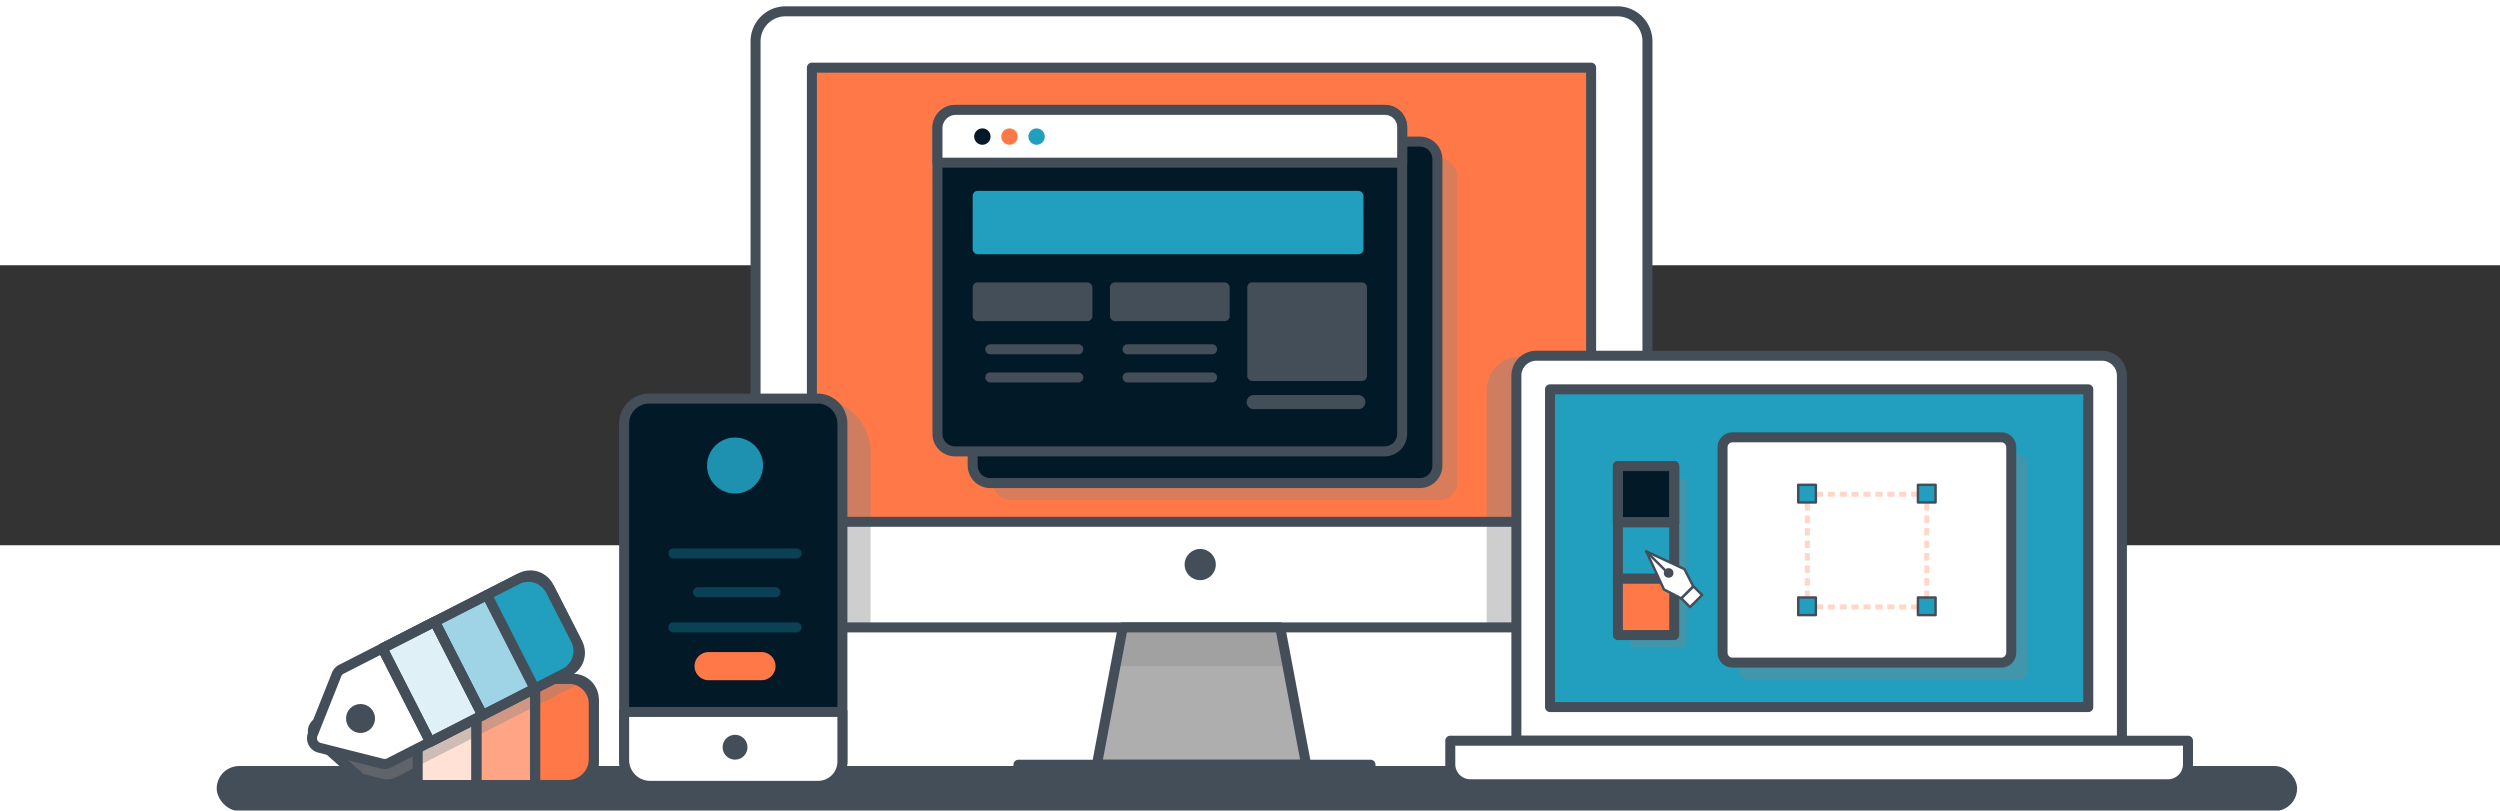 <?xml version="1.0" encoding="UTF-8"?><svg xmlns="http://www.w3.org/2000/svg" viewBox="0 448 1000 112" width="950px" height="308px" version="1.1" xmlns:xlink="http://www.w3.org/1999/xlink"><rect x="0" y="448" width="1000" height="112" fill="#333333" stroke="none"/><g style="isolation:isolate"><g id="Layer_1" data-name="Layer 1"><rect x="86.678" y="648.303" width="832.162" height="18" rx="9" fill="#444e59"/><rect x="407.375" y="647.784" width="140.824" height="8.449" fill="#444e59"/><rect x="301.757" y="346.42" width="356.285" height="246.443" rx="12" fill="#fff"/><rect x="389.772" y="303.468" width="181.663" height="312.63" transform="translate(940.387 -20.821) rotate(90)" fill="#FF7847"/><path d="M608.347,484.428h38.43a0,0,0,0,1,0,0V592.862a0,0,0,0,1,0,0h-52.1a0,0,0,0,1,0,0V498.1A13.675,13.675,0,0,1,608.347,484.428Z" fill="#848484" opacity="0.4" style="mix-blend-mode:multiply"/><path d="M327.072,501.326H301.757v74.637c0,9.333,8.035,16.9,17.368,16.9h29.1V522.824C348.229,511.186,338.71,501.326,327.072,501.326Z" fill="#848484" opacity="0.4" style="mix-blend-mode:multiply"/><path d="M646.981,594.862H314.227a14.015,14.015,0,0,1-14-14V358.42a14.015,14.015,0,0,1,14-14H646.981a14.015,14.015,0,0,1,14,14V580.862A14.015,14.015,0,0,1,646.981,594.862ZM314.227,348.42a10.011,10.011,0,0,0-10,10V580.862a10.011,10.011,0,0,0,10,10H646.981a10.011,10.011,0,0,0,10-10V358.42a10.011,10.011,0,0,0-10-10Z" fill="#444e59"/><path d="M636.449,552.609H324.758a2,2,0,0,1-2-2V368.952a2,2,0,0,1,2-2H636.449a2,2,0,0,1,2,2V550.609A2,2,0,0,1,636.449,552.609Zm-309.691-4H634.449V370.952H326.758Z" fill="#444e59"/><rect x="397.016" y="405.27" width="185.888" height="136.6" rx="7.045" fill="#848484" opacity="0.32" style="mix-blend-mode:multiply"/><rect x="389.068" y="398.525" width="185.888" height="136.6" rx="7.045" fill="#021927"/><path d="M567.911,537.124h-171.8a9.056,9.056,0,0,1-9.045-9.045V405.57a9.056,9.056,0,0,1,9.045-9.045h171.8a9.056,9.056,0,0,1,9.045,9.045V528.079A9.056,9.056,0,0,1,567.911,537.124Zm-171.8-136.6a5.051,5.051,0,0,0-5.045,5.045V528.079a5.051,5.051,0,0,0,5.045,5.045h171.8a5.05,5.05,0,0,0,5.045-5.045V405.57a5.05,5.05,0,0,0-5.045-5.045Z" fill="#444e59"/><polygon points="522.464 647.784 438.744 647.784 449.111 592.862 512.097 592.862 522.464 647.784" fill="#aeaeaf"/><polygon points="514.924 608.353 512.097 592.862 449.111 592.862 446.284 608.353 514.924 608.353" fill="#848484" opacity="0.32" style="mix-blend-mode:multiply"/><path d="M522.464,649.784h-83.72a2,2,0,0,1-1.965-2.371l10.366-54.922a2,2,0,0,1,1.965-1.629H512.1a2,2,0,0,1,1.964,1.629l10.367,54.922a2,2,0,0,1-1.965,2.371Zm-81.307-4h78.894l-9.612-50.922H450.768Z" fill="#444e59"/><path d="M548.2,658.233H407.375a2,2,0,0,1-2-2v-8.449a2,2,0,0,1,2-2H548.2a2,2,0,0,1,2,2v8.449A2,2,0,0,1,548.2,658.233Zm-138.824-4H546.2v-4.449H409.375Z" fill="#444e59"/><circle cx="480.085" cy="567.72" r="6.24" fill="#444e59"/><rect x="374.986" y="385.851" width="185.888" height="136.6" rx="7.045" fill="#021927"/><path d="M553.829,524.45h-171.8a9.055,9.055,0,0,1-9.045-9.045V392.9a9.055,9.055,0,0,1,9.045-9.045h171.8a9.055,9.055,0,0,1,9.045,9.045V515.405A9.055,9.055,0,0,1,553.829,524.45Zm-171.8-136.6a5.05,5.05,0,0,0-5.045,5.045V515.405a5.05,5.05,0,0,0,5.045,5.045h171.8a5.05,5.05,0,0,0,5.045-5.045V392.9a5.05,5.05,0,0,0-5.045-5.045Z" fill="#444e59"/><path d="M382.336,385.851H554a6.872,6.872,0,0,1,6.872,6.872v14.252a0,0,0,0,1,0,0H374.986a0,0,0,0,1,0,0V393.2A7.35,7.35,0,0,1,382.336,385.851Z" fill="#fff"/><path d="M560.874,408.974H374.986a2,2,0,0,1-2-2V393.2a9.36,9.36,0,0,1,9.35-9.35H554a8.882,8.882,0,0,1,8.872,8.871v14.252A2,2,0,0,1,560.874,408.974Zm-183.888-4H558.874V392.722A4.877,4.877,0,0,0,554,387.851H382.336a5.356,5.356,0,0,0-5.35,5.35Z" fill="#444e59"/><circle cx="392.949" cy="396.528" r="3.282" fill="#021927"/><circle cx="403.793" cy="396.528" r="3.282" fill="#FF7847"/><circle cx="414.637" cy="396.528" r="3.282" fill="#229FBF"/><rect x="389.068" y="418.24" width="156.315" height="25.348" rx="2" fill="#229FBF"/><rect x="389.068" y="454.854" width="47.88" height="15.491" rx="2" fill="#444e59"/><g><path d="M431.315,483.611H396.109a2,2,0,0,1,0-4h35.206a2,2,0,0,1,0,4Z" fill="#444e59"/></g><g><path d="M431.315,494.877H396.109a2,2,0,0,1,0-4h35.206a2,2,0,0,1,0,4Z" fill="#444e59"/></g><rect x="443.99" y="454.854" width="47.88" height="15.491" rx="2" fill="#444e59"/><g><path d="M484.829,483.611h-33.8a2,2,0,0,1,0-4h33.8a2,2,0,1,1,0,4Z" fill="#444e59"/></g><g><path d="M484.829,494.877h-33.8a2,2,0,0,1,0-4h33.8a2,2,0,0,1,0,4Z" fill="#444e59"/></g><g><rect x="498.911" y="454.854" width="47.88" height="39.431" rx="2" fill="#444e59"/></g><g><path d="M543.385,505.551H501.543a2.817,2.817,0,1,1,0-5.633h41.842a2.817,2.817,0,0,1,0,5.633Z" fill="#444e59"/></g><path d="M229.193,613.414h-80.63a3.936,3.936,0,0,0-2.611.962L126.5,631.423a3.953,3.953,0,0,0,0,5.95l19.457,17.309a4.246,4.246,0,0,0,2.611,1.233h80.63c4.565,0,8.351-4.208,8.351-8.773v-25.5A8.3,8.3,0,0,0,229.193,613.414ZM146.45,639.349a4.959,4.959,0,1,1,4.959-4.959A4.96,4.96,0,0,1,146.45,639.349Z" fill="#444e59"/><rect x="167.082" y="613.414" width="23.487" height="42.501" fill="#FFE1D6"/><rect x="190.569" y="613.414" width="23.487" height="42.501" fill="#FFA585"/><path d="M214.057,613.414h13.411a10.077,10.077,0,0,1,10.077,10.077v21.971a10.454,10.454,0,0,1-10.454,10.454H214.057a0,0,0,0,1,0,0v-42.5A0,0,0,0,1,214.057,613.414Z" fill="#FF7847"/><path d="M231.41,615.493a8.286,8.286,0,0,0-1.217-.079h-80.63a3.936,3.936,0,0,0-2.611.962L127.5,633.423a3.953,3.953,0,0,0,0,5.95l12.152,10.651,13.21,3.344a8.1,8.1,0,0,0,5.664-.637L230.344,616.1C230.713,615.908,231.068,615.712,231.41,615.493Zm-83.96,25.856a4.959,4.959,0,1,1,4.959-4.959A4.96,4.96,0,0,1,147.45,641.349Z" fill="#848484" opacity="0.4" style="mix-blend-mode:multiply"/><path d="M229.193,657.915H148.562a6.027,6.027,0,0,1-3.929-1.73l-19.467-17.318a5.953,5.953,0,0,1,.01-8.948l19.458-17.047a5.943,5.943,0,0,1,3.928-1.458h80.631a10.3,10.3,0,0,1,10.351,10.224v25.5C239.544,652.881,234.707,657.915,229.193,657.915Zm-80.631-42.5a1.95,1.95,0,0,0-1.291.465l-19.459,17.048a1.955,1.955,0,0,0,0,2.942l19.468,17.319a2.514,2.514,0,0,0,1.281.727h80.631c3.324,0,6.351-3.227,6.351-6.772v-25.5a6.3,6.3,0,0,0-6.351-6.224ZM146.45,641.35a6.96,6.96,0,1,1,6.959-6.96A6.968,6.968,0,0,1,146.45,641.35Zm0-9.919a2.96,2.96,0,1,0,2.959,2.959A2.963,2.963,0,0,0,146.45,631.431Z" fill="#444e59"/><path d="M190.569,657.915H167.082a2,2,0,0,1-2-2v-42.5a2,2,0,0,1,2-2h23.487a2,2,0,0,1,2,2v42.5A2,2,0,0,1,190.569,657.915Zm-21.487-4h19.487v-38.5H169.082Z" fill="#444e59"/><path d="M214.057,657.915H190.569a2,2,0,0,1-2-2v-42.5a2,2,0,0,1,2-2h23.488a2,2,0,0,1,2,2v42.5A2,2,0,0,1,214.057,657.915Zm-21.488-4h19.488v-38.5H192.569Z" fill="#444e59"/><path d="M227.09,657.915H214.057a2,2,0,0,1-2-2v-42.5a2,2,0,0,1,2-2h13.41a12.091,12.091,0,0,1,12.077,12.077v21.971A12.468,12.468,0,0,1,227.09,657.915Zm-11.033-4H227.09a8.463,8.463,0,0,0,8.454-8.453V623.491a8.086,8.086,0,0,0-8.077-8.077h-11.41Z" fill="#444e59"/><path d="M208.361,572.961l-71.822,36.644a3.958,3.958,0,0,0-1.879,2.061L125.08,635.7a3.959,3.959,0,0,0,2.706,5.3l25.085,6.352a3.959,3.959,0,0,0,2.771-.311l71.823-36.644a8.265,8.265,0,0,0,3.606-11.119L219.48,576.567A8.266,8.266,0,0,0,208.361,572.961Z" fill="#fff"/><rect x="182.156" y="582.918" width="23.484" height="42.035" transform="translate(-253.29 154.093) rotate(-27.031)" fill="#9ED4E6"/><path d="M153.843,649.481a6,6,0,0,1-1.462-.181L127.3,642.947a5.96,5.96,0,0,1-4.074-7.983l9.58-24.038a5.956,5.956,0,0,1,2.827-3.1l71.823-36.644h0a10.265,10.265,0,0,1,13.809,4.478l11.591,22.718a10.267,10.267,0,0,1-4.479,13.81L156.552,648.83A5.949,5.949,0,0,1,153.843,649.481Zm55.428-74.739-71.823,36.645a1.965,1.965,0,0,0-.931,1.02l-9.579,24.037a1.96,1.96,0,0,0,1.34,2.626l25.084,6.352a1.972,1.972,0,0,0,1.371-.154l71.823-36.645a6.267,6.267,0,0,0,2.734-8.429L217.7,577.477a6.265,6.265,0,0,0-8.428-2.735Z" fill="#444e59"/><circle cx="144.208" cy="629.287" r="5.792" fill="#444e59"/><rect x="161.237" y="593.591" width="23.484" height="42.035" transform="translate(-260.425 145.752) rotate(-27.031)" stroke-width="4" stroke="#444e59" stroke-linecap="round" stroke-linejoin="round" fill="#DFF1F7"/><path d="M172.073,640.666a2,2,0,0,1-1.783-1.091l-19.1-37.443a2,2,0,0,1,.873-2.691l20.919-10.672a2,2,0,0,1,2.69.872l19.1,37.444a2,2,0,0,1-.873,2.69L172.98,640.447A1.983,1.983,0,0,1,172.073,640.666ZM155.658,602.1l17.286,33.88,17.356-8.855L173.014,593.24Z" fill="#444e59"/><path d="M192.99,629.994a1.98,1.98,0,0,1-.617-.1,2,2,0,0,1-1.165-.993l-19.1-37.444a2,2,0,0,1,.873-2.69L193.9,578.1a2,2,0,0,1,2.691.872l19.1,37.443a2,2,0,0,1-.872,2.691L193.9,629.775A1.987,1.987,0,0,1,192.99,629.994Zm-16.413-38.571L193.863,625.3l17.355-8.856-17.285-33.88Z" fill="#444e59"/><path d="M203.074,572.245h13.484a10,10,0,0,1,10,10v22.035a10,10,0,0,1-10,10H203.074a0,0,0,0,1,0,0V572.245A0,0,0,0,1,203.074,572.245Z" transform="translate(-246.154 162.434) rotate(-27.031)" fill="#229FBF"/><path d="M213.91,619.321a2,2,0,0,1-1.783-1.091l-19.1-37.443a2,2,0,0,1,.873-2.69l12.011-6.129A12.013,12.013,0,0,1,222.05,577.2l10.014,19.628a12.015,12.015,0,0,1-5.235,16.144h0L214.817,619.1A2,2,0,0,1,213.91,619.321ZM197.5,580.75l17.285,33.881,10.23-5.219a8.011,8.011,0,0,0,3.49-10.763l-10.014-19.628a8.012,8.012,0,0,0-10.762-3.491Zm28.424,30.443h0Z" fill="#444e59"/><rect x="249.652" y="501.326" width="87.311" height="154.907" rx="10" fill="#021927"/><path d="M259.432,501.326h68.6a10.337,10.337,0,0,1,10.337,10.337V547.8a0,0,0,0,1,0,0H249.652a0,0,0,0,1,0,0V511.107A9.78,9.78,0,0,1,259.432,501.326Z" fill="#021927"/><path d="M326.963,658.233H259.652a12.013,12.013,0,0,1-12-12V511.326a12.014,12.014,0,0,1,12-12h67.311a12.013,12.013,0,0,1,12,12V646.233A12.013,12.013,0,0,1,326.963,658.233ZM259.652,503.326a8.009,8.009,0,0,0-8,8V646.233a8.009,8.009,0,0,0,8,8h67.311a8.008,8.008,0,0,0,8-8V511.326a8.009,8.009,0,0,0-8-8Z" fill="#444e59"/><path d="M249.652,626.66h87.311a0,0,0,0,1,0,0v19.682a9.891,9.891,0,0,1-9.891,9.891H260a10.352,10.352,0,0,1-10.352-10.352V626.66A0,0,0,0,1,249.652,626.66Z" fill="#fff"/><path d="M327.271,658.233H260a12.366,12.366,0,0,1-12.352-12.352V626.66a2,2,0,0,1,2-2h87.311a2,2,0,0,1,2,2v19.882A11.705,11.705,0,0,1,327.271,658.233ZM251.652,628.66v17.221A8.362,8.362,0,0,0,260,654.233h67.267a7.7,7.7,0,0,0,7.692-7.691V628.66Z" fill="#444e59"/><circle cx="294.022" cy="640.783" r="4.976" fill="#444e59"/><g opacity="0.3"><path d="M318.656,565.289H269.368a2,2,0,1,1,0-4h49.288a2,2,0,0,1,0,4Z" fill="#229FBF"/></g><g opacity="0.3"><path d="M310.207,580.78H279.225a2,2,0,0,1,0-4h30.982a2,2,0,0,1,0,4Z" fill="#229FBF"/></g><g opacity="0.3"><path d="M318.656,594.862H269.368a2,2,0,0,1,0-4h49.288a2,2,0,1,1,0,4Z" fill="#229FBF"/></g><circle cx="294.022" cy="528.109" r="11.203" fill="#229FBF" opacity="0.9"/><path d="M310.207,608.353a5.633,5.633,0,0,1-5.633,5.633H283.45a5.633,5.633,0,0,1-5.633-5.633h0a5.633,5.633,0,0,1,5.633-5.633h21.124a5.633,5.633,0,0,1,5.633,5.633Z" fill="#FF7847"/><path d="M613.76,484.428H840.59a7.566,7.566,0,0,1,7.566,7.566V637.926a0,0,0,0,1,0,0H605.938a0,0,0,0,1,0,0V492.25A7.823,7.823,0,0,1,613.76,484.428Z" fill="#fff"/><path d="M848.768,640.18H606.55a2,2,0,0,1-2-2v-146a10.011,10.011,0,0,1,10-10H840.768a10.012,10.012,0,0,1,10,10v146A2,2,0,0,1,848.768,640.18Zm-240.218-4H846.768v-144a6.007,6.007,0,0,0-6-6H614.55a6.006,6.006,0,0,0-6,6Z" fill="#444e59"/><rect x="663.676" y="453.446" width="128.15" height="215.461" transform="translate(1288.927 -166.574) rotate(90)" fill="#229FBF" opacity="1"/><rect x="652.159" y="533.323" width="22.532" height="67.596" rx="1.963" fill="#848484" opacity="0.32" style="mix-blend-mode:multiply"/><rect x="695.573" y="523.656" width="115.476" height="90.128" rx="4" fill="#848484" opacity="0.32" style="mix-blend-mode:multiply"/><path d="M835.311,626.723h-215.3a2,2,0,0,1-2-2V497.635a2,2,0,0,1,2-2h215.3a2,2,0,0,1,2,2V624.723A2,2,0,0,1,835.311,626.723Zm-213.3-4h211.3V499.635h-211.3Z" fill="#444e59"/><path d="M580.114,638.18H875.2a0,0,0,0,1,0,0v9.414a8,8,0,0,1-8,8H588.114a8,8,0,0,1-8-8V638.18A0,0,0,0,1,580.114,638.18Z" fill="#fff"/><path d="M591.38,656.233H863.937c5.473,0,10.032-4.225,11.05-9.857H580.33C581.349,652.008,585.907,656.233,591.38,656.233Z" fill="#fff" opacity="0.8"/><path d="M867.2,657.594H588.114a10.013,10.013,0,0,1-10-10V638.18a2,2,0,0,1,2-2H875.2a2,2,0,0,1,2,2v9.414A10.012,10.012,0,0,1,867.2,657.594ZM582.114,640.18v7.414a6.007,6.007,0,0,0,6,6H867.2a6.007,6.007,0,0,0,6-6V640.18Z" fill="#444e59"/><rect x="646.777" y="528.083" width="22.532" height="22.532" fill="#021927"/><path d="M669.691,552.855H647.159a2,2,0,0,1-2-2V528.323a2,2,0,0,1,2-2h22.532a2,2,0,0,1,2,2v22.532A2,2,0,0,1,669.691,552.855Zm-20.532-4h18.532V530.323H649.159Z" fill="#444e59"/><path d="M669.691,552.855H647.159a2,2,0,0,1-2-2V528.323a2,2,0,0,1,2-2h22.532a2,2,0,0,1,2,2v22.532A2,2,0,0,1,669.691,552.855Zm-20.532-4h18.532V530.323H649.159Z" fill="#444e59"/><rect x="646.777" y="550.615" width="22.532" height="22.532" fill="#229FBF"/><path d="M669.691,575.387H647.159a2,2,0,0,1-2-2V550.855a2,2,0,0,1,2-2h22.532a2,2,0,0,1,2,2v22.532A2,2,0,0,1,669.691,575.387Zm-20.532-4h18.532V552.855H649.159Z" fill="#444e59"/><rect x="646.777" y="573.147" width="22.532" height="22.532" fill="#FF7847"/><path d="M669.691,597.919H647.159a2,2,0,0,1-2-2V573.387a2,2,0,0,1,2-2h22.532a2,2,0,0,1,2,2v22.532A2,2,0,0,1,669.691,597.919Zm-20.532-4h18.532V575.387H649.159Z" fill="#444e59"/><rect x="689.024" y="516.817" width="115.476" height="90.128" rx="4" fill="#fff"/><path d="M800.5,608.944H693.023a6.007,6.007,0,0,1-6-6V520.817a6.007,6.007,0,0,1,6-6H800.5a6.007,6.007,0,0,1,6,6v82.127A6.006,6.006,0,0,1,800.5,608.944ZM693.023,518.817a2,2,0,0,0-2,2v82.127a2,2,0,0,0,2,2H800.5a2,2,0,0,0,2-2V520.817a2,2,0,0,0-2-2Z" fill="#444e59"/><g opacity="0.3"><path d="M770.7,585.652h-1.5v-2h.5v-.5h2v1.5A1,1,0,0,1,770.7,585.652Z" fill="#444e59"/><path d="M767.3,585.652h-2.858v-2H767.3Zm-4.764,0h-2.857v-2h2.857Zm-4.762,0h-2.859v-2h2.859Zm-4.764,0h-2.858v-2h2.858Zm-4.764,0h-2.857v-2h2.857Zm-4.763,0h-2.858v-2h2.858Zm-4.763,0h-2.858v-2h2.858Zm-4.763,0H731.1v-2h2.858Zm-4.764,0h-2.858v-2h2.858Z" fill="#FF7847"/><path d="M724.426,585.652h-1.5a1,1,0,0,1-1-1v-1.5h2v.5h.5Z" fill="#444e59"/><path d="M723.926,581.149h-2v-3h2Zm0-5.007h-2v-3h2Zm0-5.008h-2v-3h2Zm0-5.007h-2v-3h2Zm0-5.008h-2v-3h2Zm0-5.008h-2v-3h2Zm0-5.007h-2v-3h2Zm0-5.007h-2v-3h2Z" fill="#FF7847"/><path d="M723.926,541.089h-2v-1.5a1,1,0,0,1,1-1h1.5v2h-.5Z" fill="#444e59"/><path d="M767.3,540.589h-2.858v-2H767.3Zm-4.764,0h-2.858v-2h2.858Zm-4.763,0h-2.858v-2h2.858Zm-4.763,0h-2.859v-2h2.859Zm-4.764,0h-2.857v-2h2.857Zm-4.763,0h-2.858v-2h2.858Zm-4.763,0h-2.859v-2h2.859Zm-4.764,0H731.1v-2h2.857Zm-4.763,0h-2.858v-2h2.858Z" fill="#FF7847"/><path d="M771.7,541.089h-2v-.5h-.5v-2h1.5a1,1,0,0,1,1,1Z" fill="#444e59"/><path d="M771.7,581.149h-2v-3h2Zm0-5.007h-2v-3h2Zm0-5.007h-2v-3h2Zm0-5.008h-2v-3h2Zm0-5.008h-2v-3h2Zm0-5.008h-2v-3h2Zm0-5.007h-2v-3h2Zm0-5.007h-2v-3h2Z" fill="#FF7847"/></g><rect x="719.603" y="536.053" width="7.071" height="7.071" fill="#229FBF"/><path d="M726.343,543.37H719.3a.5.5,0,0,1-.5-.5v-7.042a.5.5,0,0,1,.5-.5h7.042a.5.5,0,0,1,.5.5v7.042A.5.5,0,0,1,726.343,543.37Zm-6.542-1h6.042v-6.042H719.8Z" fill="#444e59"/><rect x="719.603" y="581.117" width="7.071" height="7.071" fill="#229FBF"/><path d="M726.343,588.434H719.3a.5.5,0,0,1-.5-.5v-7.041a.5.5,0,0,1,.5-.5h7.042a.5.5,0,0,1,.5.5v7.041A.5.5,0,0,1,726.343,588.434Zm-6.542-1h6.042v-6.041H719.8Z" fill="#444e59"/><rect x="767.165" y="536.053" width="7.071" height="7.071" fill="#229FBF"/><path d="M774.223,543.37h-7.041a.5.5,0,0,1-.5-.5v-7.042a.5.5,0,0,1,.5-.5h7.041a.5.5,0,0,1,.5.5v7.042A.5.5,0,0,1,774.223,543.37Zm-6.541-1h6.041v-6.042h-6.041Z" fill="#444e59"/><rect x="767.165" y="581.117" width="7.071" height="7.071" fill="#229FBF"/><path d="M774.223,588.434h-7.041a.5.5,0,0,1-.5-.5v-7.041a.5.5,0,0,1,.5-.5h7.041a.5.5,0,0,1,.5.5v7.041A.5.5,0,0,1,774.223,588.434Zm-6.541-1h6.041v-6.041h-6.041Z" fill="#444e59"/><polygon points="658.548 562.487 665.593 577.705 672.549 581.278 677.34 576.488 673.766 569.532 658.548 562.487" fill="#fff"/><path d="M672.549,581.778a.5.5,0,0,1-.229-.055l-6.955-3.575a.492.492,0,0,1-.225-.234L658.1,562.7a.5.5,0,0,1,.664-.664l15.217,7.045a.5.5,0,0,1,.234.226l3.574,6.956a.5.5,0,0,1-.091.582l-4.791,4.79A.5.5,0,0,1,672.549,581.778Zm-6.573-4.44,6.477,3.329,4.276-4.274-3.33-6.479-13.824-6.4Z" fill="#444e59"/><circle cx="667.452" cy="571.077" r="1.919" fill="#444e59"/><path d="M666.423,570.861a.5.5,0,0,1-.354-.146l-7.874-7.874a.5.5,0,0,1,.707-.707l7.874,7.874a.5.5,0,0,1-.353.853Z" fill="#444e59"/><rect x="673.278" y="578.149" width="6.827" height="4.89" transform="translate(-212.343 648.545) rotate(-45)" fill="#fff"/><path d="M676.007,585.236a.5.5,0,0,1-.354-.146l-3.458-3.458a.5.5,0,0,1,0-.707l4.827-4.827a.5.5,0,0,1,.707,0l3.459,3.457a.5.5,0,0,1,0,.707l-4.828,4.828A.5.5,0,0,1,676.007,585.236Zm-2.751-3.958,2.751,2.751,4.12-4.121-2.751-2.75Z" fill="#444e59"/></g></g></svg>
